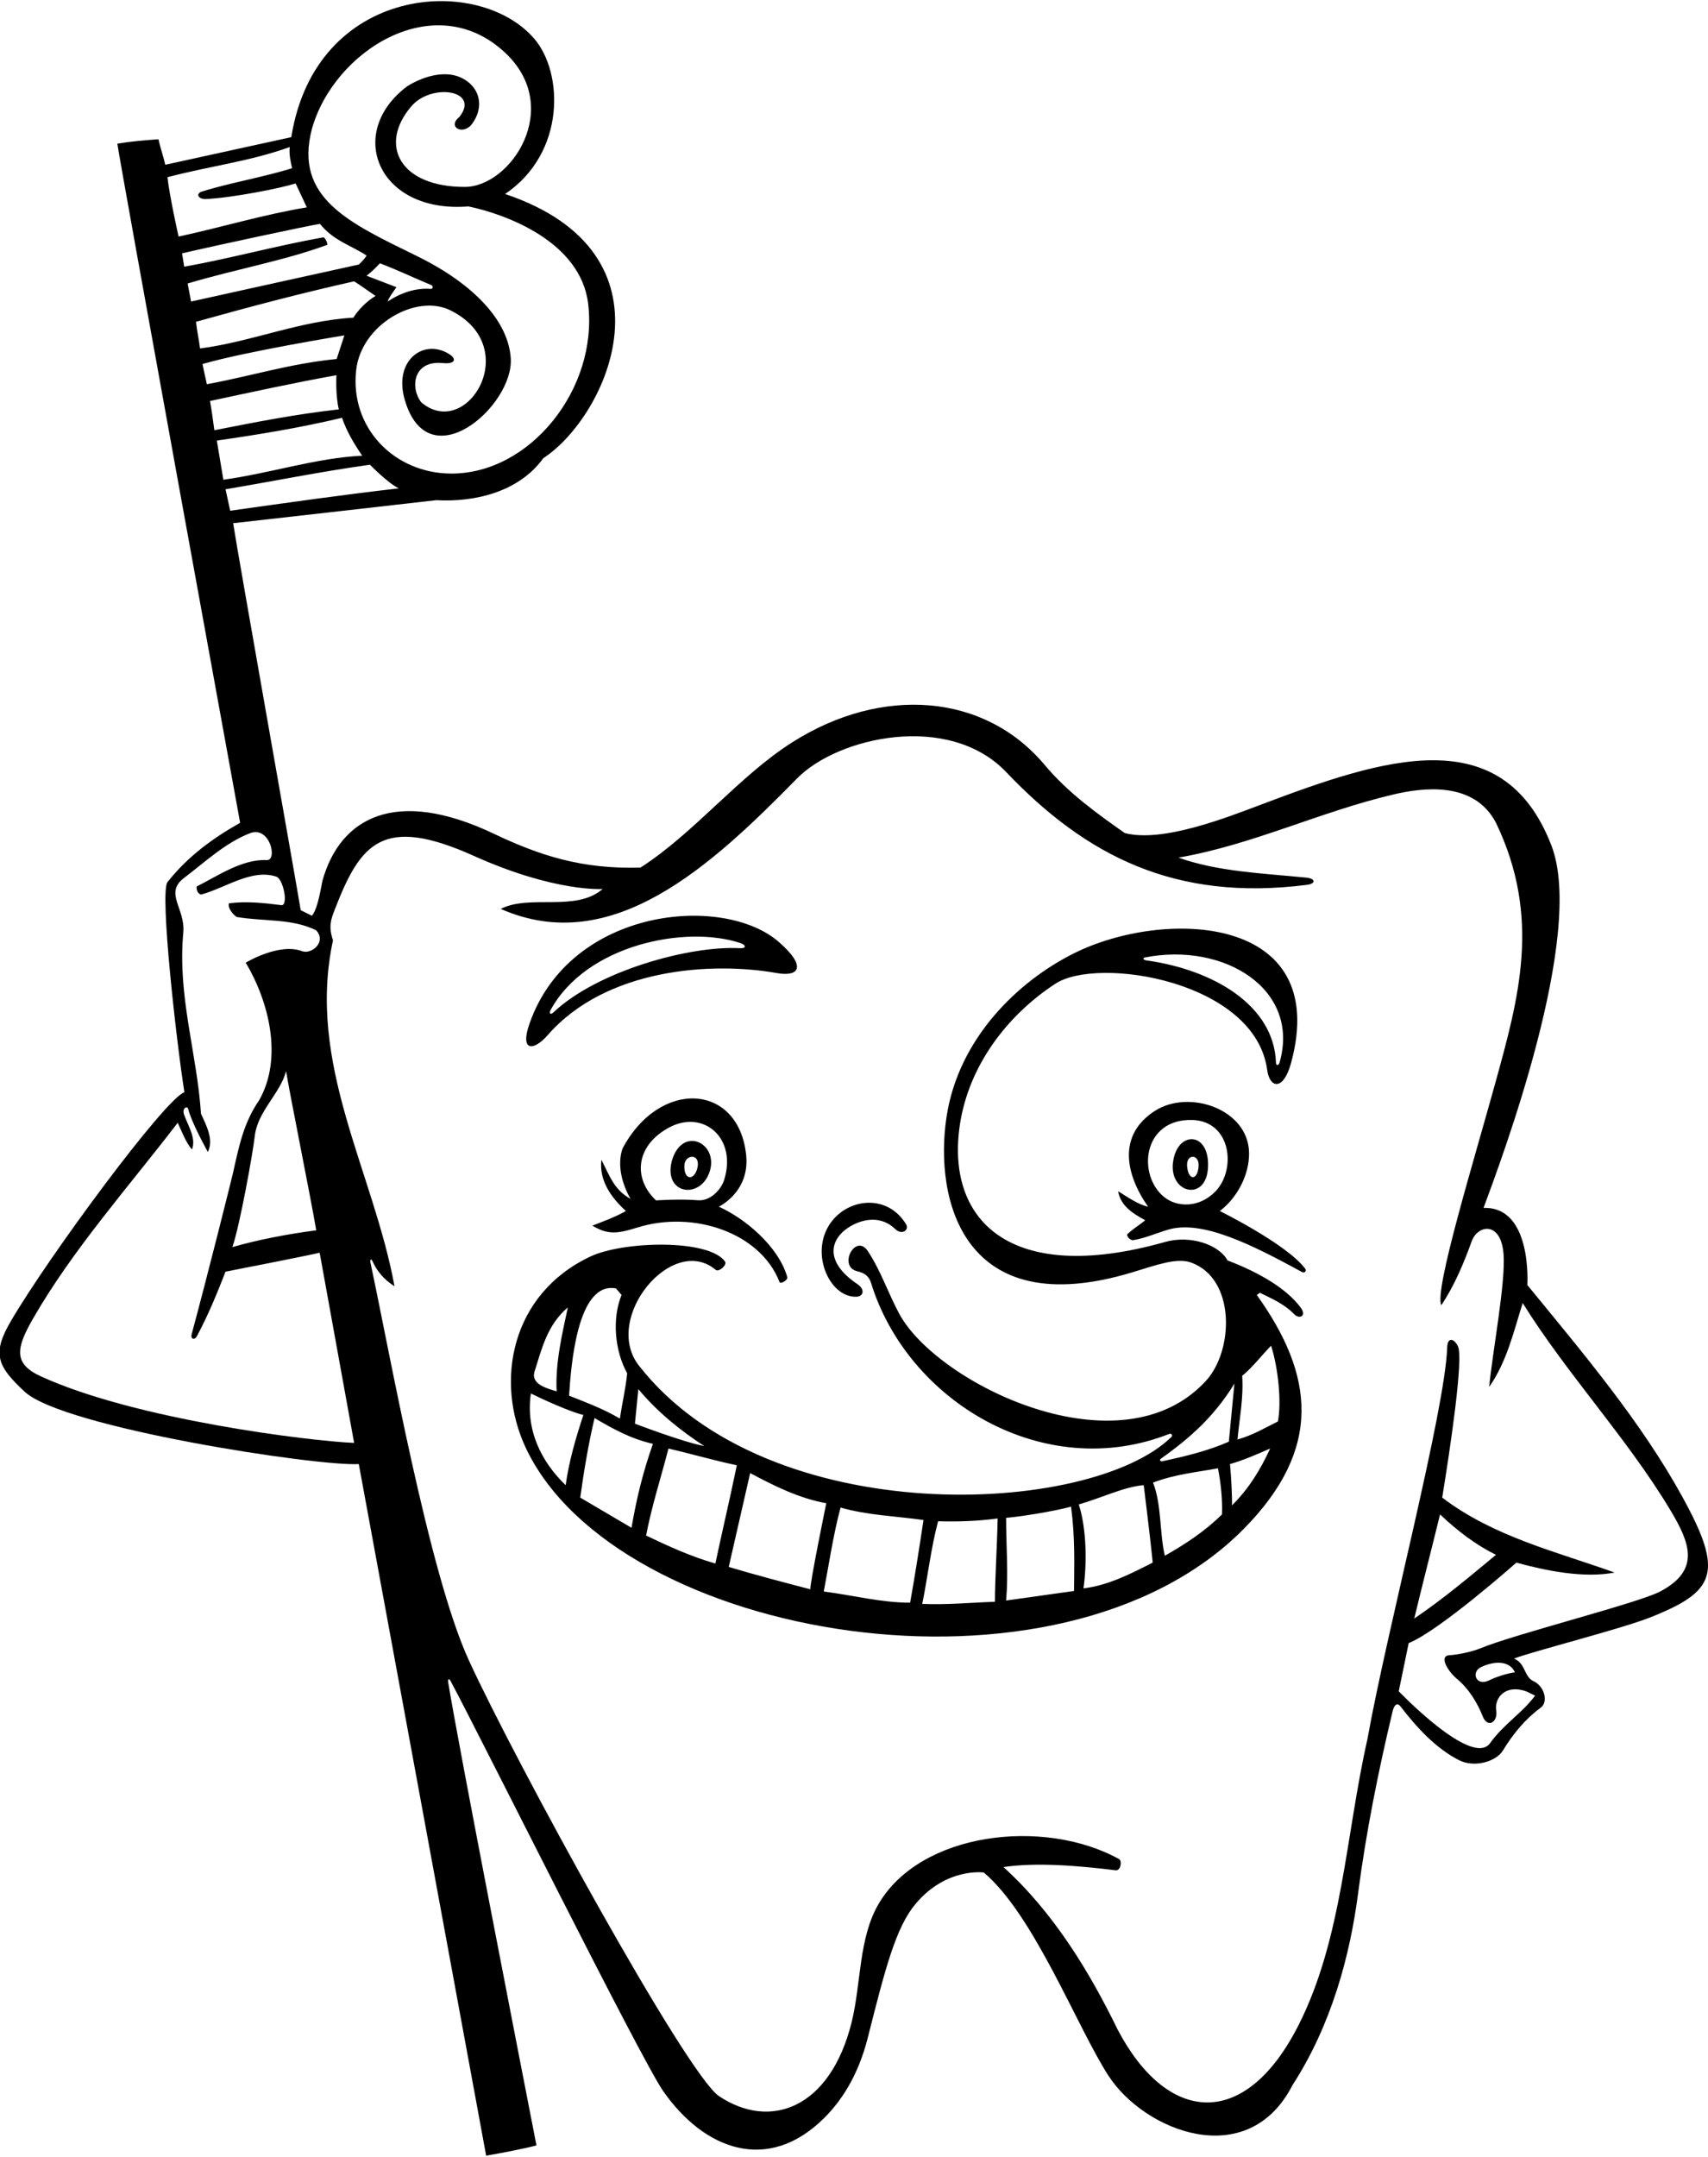 <?xml version="1.0" encoding="UTF-8"?>
<svg xmlns="http://www.w3.org/2000/svg" xmlns:xlink="http://www.w3.org/1999/xlink" width="542pt" height="684pt" viewBox="0 0 542 684" version="1.1">
<g id="surface1">
<path style=" stroke:none;fill-rule:nonzero;fill:rgb(0%,0%,0%);fill-opacity:1;" d="M 533.938 474.797 C 520.848 450.957 502.598 429.371 484.668 407.492 C 484.668 407.492 486.32 382.516 470.77 383.047 C 476.379 367.93 503.242 296.438 492.312 268.121 C 476.812 227.949 438.785 240.57 400.469 255.035 C 389.031 259.355 368.84 267.277 356.926 264.172 C 348.098 257.957 338.973 251.465 331.469 242.527 C 312.316 219.727 279.762 217.469 251.531 235.312 C 234.414 246.133 220.504 264.02 203.258 275.113 C 184.672 275.684 171.305 271.32 156.664 264.367 C 125.535 249.586 107.938 259.246 102.316 279.316 C 102.078 280.176 100.941 288.223 98.969 290.391 L 95.422 288.633 C 94.238 281.164 75.41 175.383 73.988 165.914 C 73.988 165.914 132.844 159.285 138.43 158.613 C 150.852 159.305 164.715 155.945 172.402 145.301 C 192.855 131.961 216.371 80.359 160.281 61.516 C 179.559 48.508 178.805 23.055 169.535 12.273 C 151.805 -8.348 100.16 -4.801 92.434 43.492 L 52.445 52.25 C 51.871 49.688 50.926 47.051 50.277 44.168 C 45.734 44.48 41.785 44.824 37.242 45.547 C 37.332 47.824 76.203 260.922 76.203 260.922 C 67.898 265.586 59.738 271.367 53.137 279.746 C 50.648 283.09 55.953 330.098 58.516 346.363 C 52.484 348.281 15.398 398.465 3.422 418.977 C -2.57 429.234 -0.965 433.172 7.824 441.324 C 20.18 452.789 101.098 465.094 113.855 464.266 L 154.27 683.582 C 159.039 682.77 166.605 681.312 170.234 680.328 C 165.102 653.926 145.352 552.93 142.223 533.457 C 142.047 532.371 142.496 532.152 142.977 533.047 C 152.695 551.145 203.375 653.012 210.473 663.148 C 223.473 681.711 243.605 689.348 261.434 671.742 C 266.812 666.43 272.289 658.422 275.387 646.137 C 280.98 623.977 284.309 611.137 290.555 603.719 C 300.328 592.105 312.176 593.785 312.176 593.785 C 328.113 607.164 341.84 642.957 351.746 658.227 C 363.203 675.887 395.984 688.863 410.152 661.207 C 422.641 641.941 428.445 619.723 430.934 600.602 C 433.512 580.77 437.445 561.398 441.895 542.754 C 442.469 540.344 443.484 539.902 444.461 541.172 C 449.594 547.832 455.719 554.516 463.035 558.191 C 467.816 560.594 474.727 558.734 476.984 555.012 C 480.188 549.73 484.102 545.059 488.91 541.523 C 491.488 539.629 489.98 534.629 486.625 533.113 C 483.574 531.738 484.145 527.387 480.43 525.969 C 485.16 524 514.211 516.594 523.281 513.039 C 544.621 504.676 547.07 498.711 533.938 474.797 Z M 98.969 40.914 C 105.848 16.227 137.809 -4.172 160.211 16.641 C 178.914 34.016 162.168 59.266 147.477 59.273 C 126.938 59.285 120.023 46.047 130.484 33.758 C 136.926 26.188 152.492 28.582 145.789 37.07 C 141.723 40.324 147.059 43.094 149.848 39.23 C 153.273 34.484 152.461 29.43 149.012 26.391 C 143.086 21.168 134.371 24.113 129.133 27.41 C 109.492 42.281 120.121 67.77 148.648 65.457 C 160.457 67.914 184.336 76.594 186.656 96.43 C 189.789 123.254 168.289 150.199 143.242 150.176 C 125.203 150.156 110.977 135.734 113.02 117.359 C 114.621 102.938 132.016 93.035 142.883 98.387 C 166.387 109.969 148.094 139.922 133.668 127.559 C 130.113 123.031 131.035 114.188 140.5 115.137 C 144.387 115.527 145.223 113.859 142.223 112.094 C 134.266 107.41 124.832 114.379 128.438 126.777 C 135.906 152.445 162.977 128.77 162.082 113.707 C 161.383 102.004 150.688 90.203 132.285 81.188 C 110.758 70.641 93.23 62.816 98.969 40.914 Z M 116.32 87.438 C 118.02 86.164 119.398 84.703 120.559 83.496 C 126.098 85.586 131.469 88.176 136.902 90.422 C 137.367 90.613 137.57 91.672 136.664 91.605 C 131.848 91.254 127.086 92.887 123.02 95.621 C 123.48 94.23 124.461 93.051 125.789 91.062 Z M 53.137 56.191 C 67.527 52.445 78.938 51.266 91.949 46.633 C 91.652 48.801 92.27 51.527 92.695 53.336 C 84.066 56.078 72.723 58.012 64.062 60.746 C 62.137 61.355 62.711 63.105 65.215 63.125 C 74.023 62.711 89.387 59.602 93.812 58.172 L 97.359 65.754 C 83.66 68.02 70.371 72.062 56.668 75.02 C 56.668 75.02 53.828 62.402 53.137 56.191 Z M 59.543 89.902 C 75.258 85.23 90.074 82.707 103.883 77.633 C 103.883 76.941 103.371 75.734 102.684 75.242 C 87.02 78.066 73.738 81.82 58.461 84.582 L 57.77 80.344 C 69.598 77.582 98.273 71.48 101.523 70.988 C 105.902 76.398 111.391 77.777 116.32 81.031 C 115.727 82.117 114.742 83.004 113.855 83.891 C 96.406 87.734 78.371 91.68 60.629 95.621 C 60.234 93.746 59.938 91.777 59.543 89.902 Z M 62.195 102.043 C 80.367 96.969 95.793 92.926 112.375 89.215 C 114.445 90.496 117.105 92.465 119.176 93.848 C 116.508 95.398 113.715 98.176 112.137 100.738 C 95.086 101.723 80.047 108.336 63.484 110.504 C 63.094 107.547 62.559 105.215 62.195 102.043 Z M 64.266 115.434 C 78.262 111.391 109.277 106.355 109.277 106.355 L 106.832 113.848 C 92.344 115.227 79.641 119.277 65.645 121.84 C 65.195 119.672 64.719 117.809 64.266 115.434 Z M 66.641 127.16 C 79.551 124.402 94.043 121.246 106.758 118.98 C 106.758 118.98 106.402 125.199 107.52 129.816 C 93.523 131.395 81.621 133.766 68.02 136.43 C 67.699 134.086 67.172 130.012 66.641 127.16 Z M 68.809 139.715 C 82.016 137.809 95.324 135.641 108.531 132.484 C 109.977 136.746 112.375 140.766 114.938 144.512 C 100.449 145.199 85.961 150.031 70.879 152.133 Z M 71.57 155.156 C 86.648 152.625 101.633 149.562 117.402 147.367 C 117.402 147.367 123.145 153.281 126.57 154.859 C 108.879 156.891 91.809 159.32 73.047 161.957 C 72.555 159.691 72.062 157.422 71.57 155.156 Z M 12.883 436.414 C 4.039 432.355 5.207 427.309 10.523 418.07 C 23.148 396.145 40.633 376.598 56.391 356.039 C 57.836 359.117 58.953 362.246 60.922 364.516 C 62.305 360.969 59.738 357.121 58.461 353.574 C 57.613 351.496 59.426 350.449 59.715 351.68 C 60.461 354.75 63.508 360.887 65.949 365.305 C 67.922 361.461 65.457 356.828 63.781 353.18 C 62.5 333.859 56.289 315.922 58.164 295.715 C 58.895 288.086 51.953 283.195 58.461 278.367 C 65.062 273.34 71.668 267.129 79.453 264.172 C 85.738 261.938 88.082 272.883 84.711 272.734 C 76.871 272.395 69.438 277.562 62.402 281.125 C 62.32 282.219 62.68 283.312 63.781 283.688 C 71.605 281.57 79.855 275.418 87.656 277.98 C 89.938 278.73 91.602 287.34 89.258 287.035 C 83.809 286.324 78.148 285.727 72.652 286.449 C 72.191 287.926 73.836 289.898 75.117 290.785 C 83.891 292.266 92.562 291.18 100.352 295.023 C 103.738 298.805 98.762 302.723 95.867 301.629 C 88.531 298.859 77.977 305.273 77.977 305.273 C 85.27 317.496 89.902 335.438 82.215 348.941 C 77.25 356.078 75.766 363.824 73.965 371.844 C 73.52 373.82 65.578 405.578 60.844 422.988 C 60.375 424.715 61.758 425.066 62.473 423.734 C 66.02 417.125 68.863 410.223 71.57 403.254 C 76.668 402.258 98.379 398.027 101.434 397.238 L 112.375 457.562 C 98.629 457 42.969 450.227 12.883 436.414 Z M 100.352 390.145 C 91.281 391.324 82.016 393.102 73.738 395.465 C 75.984 389.18 80.238 365.789 80.836 360.316 C 81.699 352.434 88.852 346.906 90.789 339.676 C 91.773 346.082 98.477 379.102 100.352 390.145 Z M 480.727 530.309 C 478.684 530.555 474.934 531.656 472.539 532.852 C 468.395 534.922 466.781 530.25 469.863 528.723 C 474.07 526.637 479.031 526.496 480.727 530.309 Z M 526.832 504.672 C 519.836 508.363 480.777 518.148 469.73 522.711 C 467.34 523.699 462.961 524.691 460.18 524.867 C 456.34 524.898 459.445 529.969 462.254 532.316 C 466.145 535.57 468.766 539.887 470.57 544.391 C 472.02 548.016 475.367 546.211 474.797 542.477 C 474.145 538.23 477.863 534.066 484.273 536.32 L 487.133 537.699 C 483.094 543.18 477.094 546.816 472.855 552.75 C 467.184 560.699 443.863 536.32 443.863 536.32 L 447.016 521.043 C 456.809 517.117 481.195 495.527 481.195 495.527 C 490.738 498.125 502.609 500.539 512.367 498.668 C 493.641 491.965 474.023 487.332 457.66 474.91 C 460.172 459.426 464.484 430.699 462.648 426.914 C 461.465 424.469 459.363 423.848 459.246 427.207 C 458.562 447.379 440.137 516.812 433.906 551.598 C 427.023 581.98 425.977 614.797 412.031 642.258 C 394.953 675.887 370.242 673.41 354.598 643.469 C 345.852 625.559 334.539 606.684 318.434 592.07 C 328.781 590.492 342.617 591.656 354.066 593.094 C 355.652 593.227 356.109 590.121 355.148 589.547 C 331.285 576.359 292.066 580.926 278.746 603.848 C 272.441 614.703 273.289 628.953 270.262 641.215 C 263.473 668.676 244.402 675.566 228.152 664.699 C 217.891 657.836 163.555 558.723 148.758 526.457 C 136 498.637 123.621 428.586 117.547 400.363 C 117.371 399.547 117.73 398.879 118.219 399.973 C 119.684 403.246 121.938 405.816 125.191 407.887 C 118.488 371.414 97.195 337.41 105.672 298.18 C 104.203 293.812 104.984 291.645 106.234 288.426 C 114.406 267.32 121.41 258.398 150.414 271.43 C 176.117 282.98 191.23 281.914 191.23 281.914 C 182.656 289.309 168.164 283.492 158.898 288.223 C 194.18 303.746 225.52 274.781 252.961 246.82 C 265.828 233.711 301.078 225.734 319.301 244.844 C 344.594 271.367 372.809 285.93 414.707 280.598 C 417.66 280.223 417.496 278.598 414.496 278.301 C 400.672 276.93 386.441 276.418 373.977 271.961 C 397.516 267.871 418.875 257.41 442.148 251.941 C 451.051 249.852 467.684 247.41 474.715 260.922 C 489.188 290.973 481.867 316.695 474.598 343.102 C 467.605 368.496 455.055 409.191 457.367 413.898 C 461.469 407.789 464.473 400.672 467.008 393.633 C 468.914 388.332 476.406 387.105 477.137 397.895 C 477.75 406.945 473.711 428.184 472.547 439.82 C 478.164 431.836 480.332 422.277 483.191 413.207 C 497.27 435.785 516.516 456.246 530.164 479.066 C 536.273 489.281 539.688 497.887 526.832 504.672 Z M 448.789 513.254 C 451.41 502.312 454.09 491.988 456.973 480.234 C 462.492 485.461 468.309 489.895 474.715 493.047 C 466.039 500.242 457.957 507.047 448.789 513.254 "/>
<path style=" stroke:none;fill-rule:nonzero;fill:rgb(0%,0%,0%);fill-opacity:1;" d="M 173.816 328.234 C 192.348 307.023 225.926 304.902 246.508 308.57 C 253.473 309.812 256.223 306.625 247.148 298.711 C 229.594 283.398 181.094 287.699 168.078 324.449 C 164.859 333.535 169.309 333.395 173.816 328.234 Z M 174.715 320.301 C 186.078 299.469 217.754 293.281 234.98 299.07 C 236.887 299.715 236.805 300.789 234.82 300.684 C 218.707 299.793 189.387 307.996 175.629 321.035 C 174.715 321.906 174.117 321.395 174.715 320.301 "/>
<path style=" stroke:none;fill-rule:nonzero;fill:rgb(0%,0%,0%);fill-opacity:1;" d="M 389.551 399.703 C 386.734 394.586 377.609 391.609 369.754 393.832 C 319.953 407.906 299.977 386.523 304.637 356.414 C 307.43 338.363 319.066 322.309 334.91 311.941 C 348.43 303.102 398.348 311.094 402.117 339.301 C 402.887 345.047 407.23 346.129 409.699 337.055 C 422.551 289.777 369.336 288.078 340.809 302.297 C 323.109 311.121 304.117 329.23 300.348 354.285 C 296.438 380.246 305.512 419.781 359.398 403.441 C 366.992 401.137 373.422 398.746 377.938 400.359 C 392.137 405.43 391.551 428.199 382.707 437.852 C 355.574 467.449 297.246 438.727 285.34 416.578 C 281.84 410.066 279.5 402.953 275.402 396.754 C 271.512 390.875 265.777 401.598 272.02 403.125 C 273.352 403.449 275.555 404.059 276.383 406.754 C 288.023 444.559 331.441 470.363 371.117 454.676 C 371.691 454.449 372.184 455.215 371.797 455.598 C 346.164 480.887 243.965 485.828 202.727 433.02 C 191.027 418.039 213.328 391.051 227.133 402.691 C 228.07 403.48 230.855 401.137 230.066 400.035 C 224.867 392.812 197.777 393.555 187.371 398.445 C 162.156 410.297 156.898 438.031 166.871 459.18 C 195.605 520.105 336.172 544.188 394.77 484.734 C 419.824 459.316 416.992 436.008 398.816 410.645 L 399.801 409.953 C 403.602 411.812 407.469 413.453 410.668 416.73 C 412.324 418.43 414.73 417.363 412.789 414.711 C 408.445 408.777 399.883 403.633 389.551 399.703 Z M 363.359 303.613 C 388.441 298.691 412.793 313.68 406.02 337.02 C 405.766 337.895 404.938 338.008 404.902 337.008 C 404.316 318.785 385.016 307.492 363.762 304.551 C 362.766 304.41 362.496 303.781 363.359 303.613 Z M 202.566 440.512 C 208.676 447.805 215.773 453.523 223.465 458.551 C 216.66 457.285 201.48 451.453 201.48 451.453 Z M 195.469 408.574 L 197.242 410.645 C 194.09 418.336 195.172 428.586 199.02 435.484 C 198.523 440.512 197.359 445.234 196.719 449.852 C 191.297 446.695 186.598 444.973 180.586 442.582 C 181.203 433.121 183.156 406.238 195.469 408.574 Z M 169.547 435.188 C 171.91 427.797 173.586 420.207 180.191 414.59 C 178.516 422.473 176.148 432.133 176.645 441.203 C 173.867 440.363 168.602 439.098 169.547 435.188 Z M 179.5 470.969 C 171.617 463.379 166.785 453.324 168.461 441.891 C 171.812 443.566 181.301 447.879 185.121 448.691 C 182.754 455.887 180.586 463.184 179.5 470.969 Z M 184.133 474.91 C 185.219 466.828 186.797 457.562 188.668 449.68 C 194.777 453.262 200.199 456.25 207.199 457.859 C 204.145 466.434 202.008 475.012 200.398 484.473 Z M 205.031 486.938 C 206.707 477.969 209.762 468.504 212.129 459.34 C 218.93 460.914 226.422 463.086 233.812 464.66 C 231.602 475.422 229.246 485.18 227.012 495.809 C 219.422 493.641 212.227 490.387 205.031 486.938 Z M 231.25 496.895 L 238.051 467.125 C 245.52 471.102 253.426 475.109 262.199 476.688 C 262.199 476.688 256.777 503.102 257.172 503.988 C 248.5 501.723 239.824 499.453 231.25 496.895 Z M 261.41 504.68 C 262.832 497.277 264.469 486.348 266.734 478.066 C 275.508 480.531 283.785 480.727 293.051 482.008 C 291.633 491.48 290.316 499.77 288.812 508.227 C 279.648 508.227 270.578 505.863 261.41 504.68 Z M 315.723 507.934 C 307.539 508.227 301.035 508.918 292.656 508.621 C 294.309 500.555 295.418 490.879 297.684 482.402 C 304.086 482.566 309.785 482.41 316.586 481.523 C 316.355 491.898 315.773 499.281 315.723 507.934 Z M 340.824 504.516 L 319.27 507.539 C 320.027 498.98 319.27 490.484 319.27 481.32 C 323.73 480.965 334.551 479.25 339.871 477.77 C 341.219 487.875 340.859 495.832 340.824 504.516 Z M 343.816 503.695 C 344.898 496.301 344.898 485.062 342.336 477.078 C 349.629 474.969 356.898 471.402 362.938 470.969 C 362.938 470.969 365.141 488.688 365.797 495.512 C 358.797 499.062 351.801 502.707 343.816 503.695 Z M 387.777 480.234 C 382.156 485.754 376.047 489.695 369.641 493.344 C 367.965 486.445 368.645 477.047 365.887 470.148 C 372.844 467.496 379.676 466.871 386.488 465.613 C 387.375 470.051 387.973 475.406 387.777 480.234 Z M 368.953 463.352 C 368.133 463.527 367.805 462.965 368.457 462.504 C 377.633 456.039 385.508 448.953 391.719 438.738 L 389.945 457.172 C 383.312 460.086 376.129 461.816 368.953 463.352 Z M 390.93 477.375 C 391.047 474.855 390.711 468.438 390.312 464.266 C 394.555 463.086 399.012 461.113 403.055 459.34 C 400.098 465.746 396.449 471.953 390.93 477.375 Z M 403.352 426.746 C 405.625 433.836 406.703 444.555 405.52 450.762 C 401.102 452.965 397.535 455.102 392.703 456.48 C 393.195 450.566 394.676 443.469 394.184 436.273 C 396.941 434.203 401.09 428.973 403.352 426.746 "/>
<path style=" stroke:none;fill-rule:nonzero;fill:rgb(0%,0%,0%);fill-opacity:1;" d="M 387.086 384.031 C 392.684 379.773 396.441 372.473 396.367 365.652 C 396.223 351.684 377.277 345.289 366.445 352.289 C 354.676 359.895 357.031 372.25 364.316 382.652 C 361.062 381.961 357.77 379.531 354.812 377.758 C 355.602 382.191 359.027 384.598 363.406 386.949 C 361.434 388.621 359.371 389.723 357.613 391.523 C 357.91 392.508 358.402 393.004 359.391 393.297 C 363.129 392.746 366.965 391.031 370.699 389.93 C 381.48 386.75 397.156 394.656 413.156 403.367 C 413.93 403.789 414.77 403.082 414.141 402.258 C 408.199 394.445 387.086 384.031 387.086 384.031 Z M 369.379 379.559 C 360.758 372.5 362.68 354.691 378.367 355.156 C 390.691 355.52 392.387 370.797 385.742 377.754 C 380.629 383.105 373.492 382.926 369.379 379.559 "/>
<path style=" stroke:none;fill-rule:nonzero;fill:rgb(0%,0%,0%);fill-opacity:1;" d="M 202.121 389.301 C 219.902 383.695 241.277 390.797 247.383 406.59 C 247.633 407.242 250.133 406.008 249.82 404.938 C 246.941 395.074 236.273 386.297 228.094 382.652 C 228.094 382.652 237.984 378.016 236.781 366.305 C 234.434 343.492 209.383 341.941 197.539 364.219 C 195.664 369.738 197.637 375.949 200.102 380.188 C 194.895 377.289 193.562 373.09 190.836 367.77 C 190.047 374.57 194.188 379.988 198.621 384.031 C 195.273 385.906 191.527 387.285 187.977 388.664 C 192.703 391.465 195.559 391.371 202.121 389.301 Z M 212.289 357.562 C 223.164 351.703 234.02 360.852 229.77 374.23 C 228.797 377.285 225.348 380.938 221.5 380.613 C 215.891 380.137 208.168 380.656 208.168 380.656 C 200.652 373.535 201.852 363.18 212.289 357.562 "/>
<path style=" stroke:none;fill-rule:nonzero;fill:rgb(0%,0%,0%);fill-opacity:1;" d="M 225.289 371.23 C 227.898 362.352 216.48 356.902 213.211 368.062 C 210.336 378.926 222.555 380.535 225.289 371.23 Z M 221.344 370.188 C 220.445 374.402 216.977 374.477 217.172 369.559 C 217.312 365.961 222.312 365.629 221.344 370.188 "/>
<path style=" stroke:none;fill-rule:nonzero;fill:rgb(0%,0%,0%);fill-opacity:1;" d="M 372.203 368.848 C 371.172 378.523 382.66 381 383.324 370.422 C 384.066 358.562 373.316 358.375 372.203 368.848 Z M 380.336 370.07 C 379.867 374.621 376.992 374.223 376.691 369.676 C 376.434 365.785 380.773 365.809 380.336 370.07 "/>
<path style=" stroke:none;fill-rule:nonzero;fill:rgb(0%,0%,0%);fill-opacity:1;" d="M 271.789 411.203 C 273.996 411.109 274.605 408.918 272.082 407.215 C 260.895 399.668 263.789 392.32 270.012 388.777 C 274.164 386.414 279.711 385.523 284.066 389.727 C 286.219 391.805 288.645 390.055 287.496 388.18 C 281.855 378.977 270.301 379.785 264.363 386.777 C 256.336 396.242 262.938 411.57 271.789 411.203 "/>
</g>
</svg>
